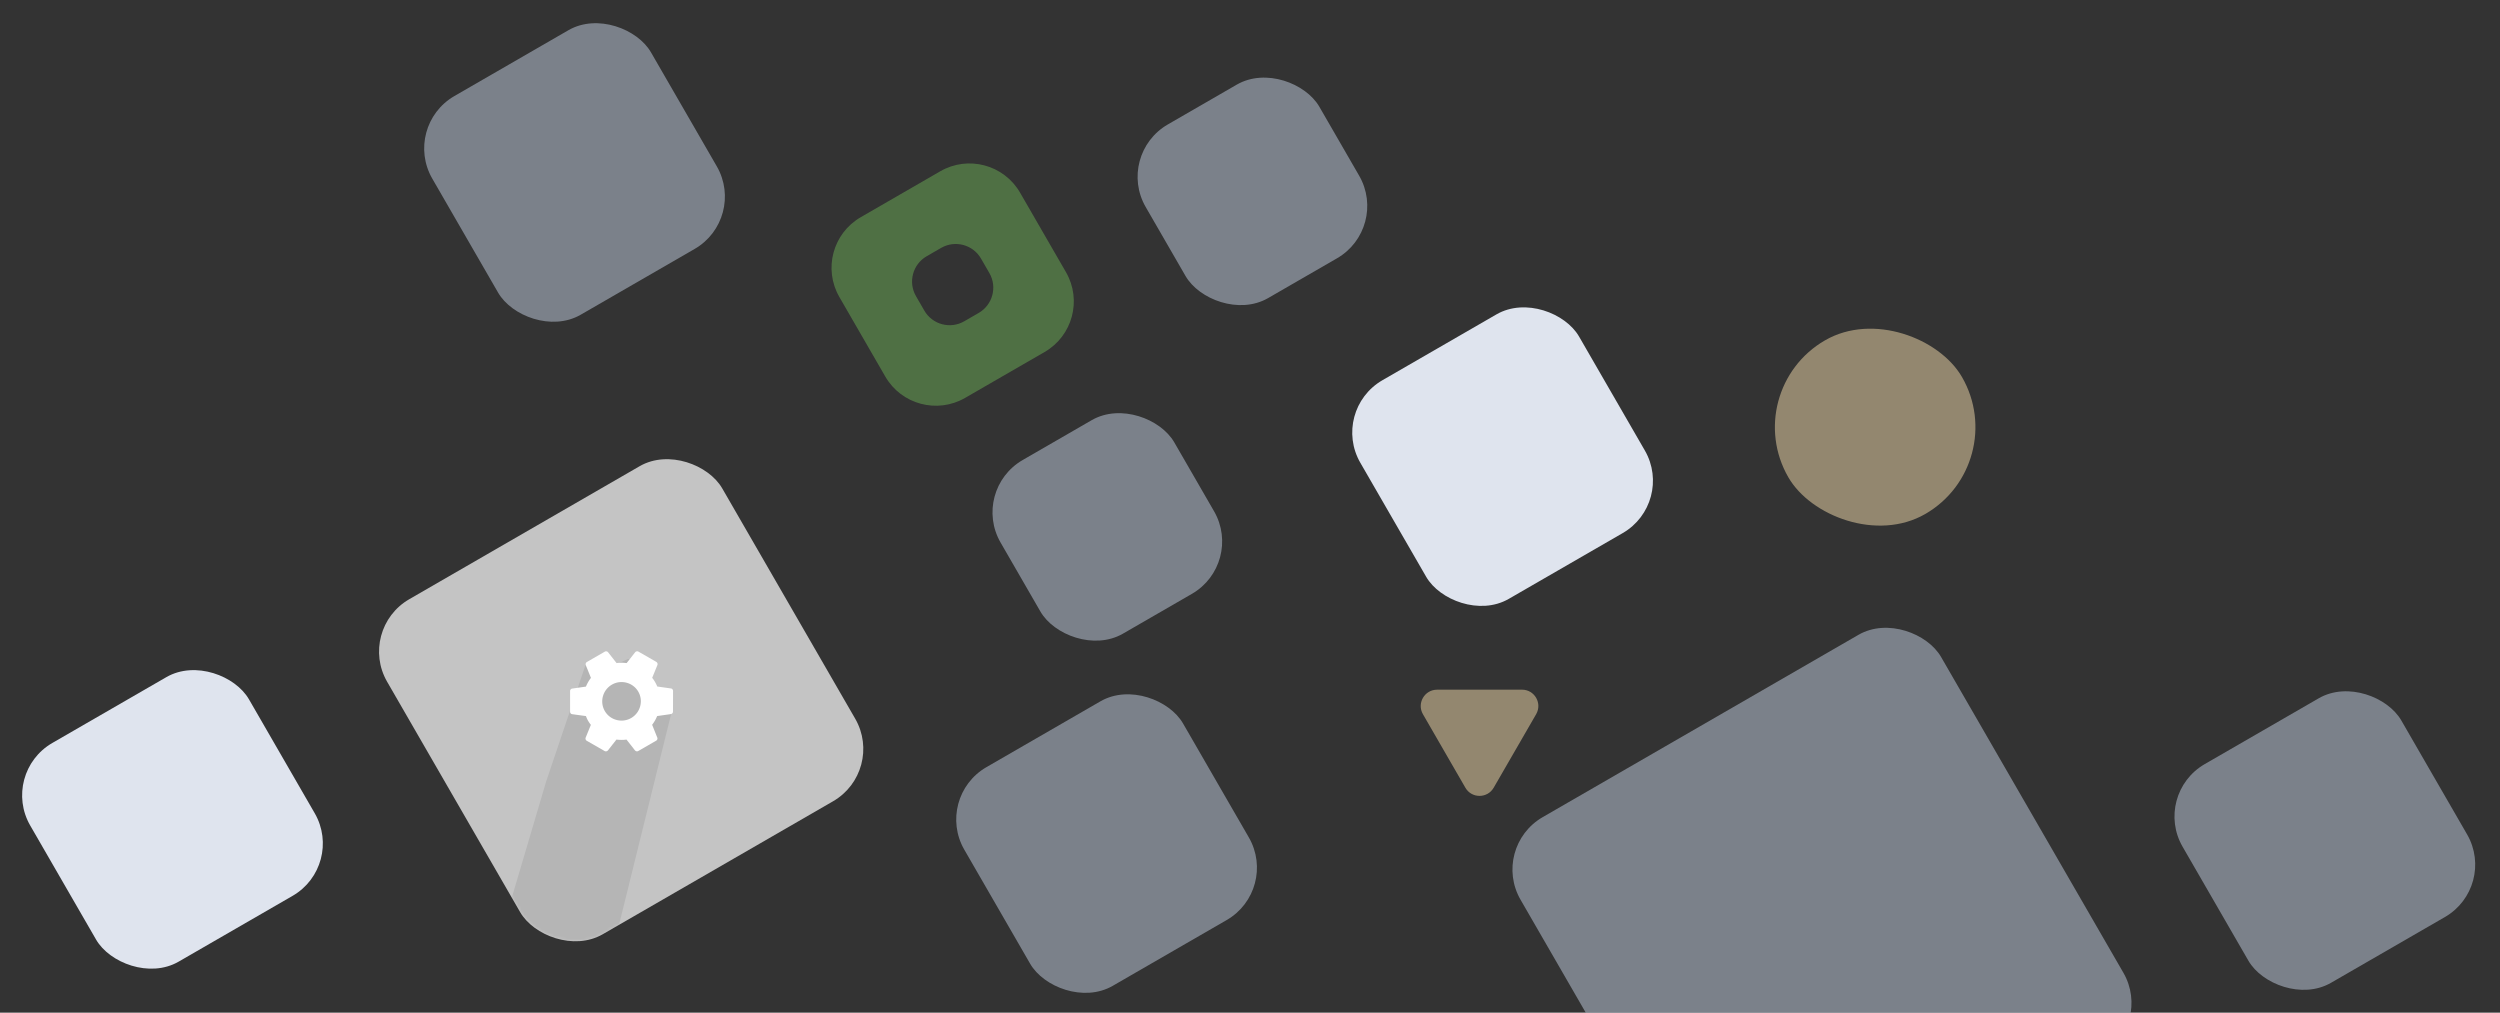 <svg width="827" height="335" fill="none" xmlns="http://www.w3.org/2000/svg"><rect width="100%" height="100%" fill="#333333" stroke="none"/><rect x="493" y="280.311" width="160.622" height="160.622" rx="20" transform="rotate(-30 493 280.311)" fill="#C5D1E3" fill-opacity=".5"/><rect x="133" y="41.769" width="83.538" height="83.538" rx="20" transform="rotate(-30 133 41.769)" fill="#C5D1E3" fill-opacity=".5"/><rect x="369" y="51.164" width="66.329" height="66.329" rx="20" transform="rotate(-30 369 51.164)" fill="#C5D1E3" fill-opacity=".5"/><rect x="712" y="262.769" width="83.538" height="83.538" rx="20" transform="rotate(-30 712 262.769)" fill="#C5D1E3" fill-opacity=".5"/><rect x="309" y="263.769" width="83.538" height="83.538" rx="20" transform="rotate(-30 309 263.769)" fill="#C5D1E3" fill-opacity=".5"/><rect x="321" y="162.164" width="66.329" height="66.329" rx="20" transform="rotate(-30 321 162.164)" fill="#C5D1E3" fill-opacity=".5"/><rect y="255.769" width="83.538" height="83.538" rx="20" transform="rotate(-30 0 255.769)" fill="#DFE4EE"/><rect x="440" y="135.769" width="83.538" height="83.538" rx="20" transform="rotate(-30 440 135.769)" fill="#DFE4EE"/><rect opacity=".5" x="575" y="129.164" width="66.329" height="66.329" rx="33.164" transform="rotate(-30 575 129.164)" fill="#F5DCAC"/><path opacity=".5" fill-rule="evenodd" clip-rule="evenodd" d="M284.738 71.85c-9.244 5.337-12.411 17.157-7.074 26.401l15.185 26.303c5.338 9.244 17.158 12.411 26.402 7.074l26.303-15.186c9.244-5.337 12.411-17.157 7.074-26.402l-15.186-26.302c-5.337-9.244-17.157-12.411-26.402-7.074l-26.302 15.185zm21.804 12.916c-4.622 2.669-6.205 8.579-3.537 13.201l2.761 4.782c2.669 4.622 8.579 6.206 13.201 3.537l4.782-2.761c4.622-2.668 6.206-8.578 3.537-13.2l-2.761-4.783c-2.668-4.622-8.578-6.206-13.2-3.537l-4.783 2.761z" fill="#6DAE56"/><path opacity=".5" d="M503.478 228.145c4.161-.001 6.761 4.503 4.68 8.106l-14.048 24.324c-2.082 3.603-7.283 3.604-9.363.001l-14.041-24.319c-2.08-3.602.522-8.107 4.683-8.107l28.089-.005z" fill="#F5DCAC"/><rect x="118.069" y="208.215" width="127.984" height="127.984" rx="20" transform="rotate(-30 118.069 208.215)" fill="#C4C4C4"/><mask id="a" maskUnits="userSpaceOnUse" x="118" y="144" width="176" height="175"><rect x="118.178" y="207.992" width="127.984" height="127.984" rx="20" transform="rotate(-30 118.178 207.992)" fill="#C4C4C4"/></mask><g mask="url(#a)"><path d="M162.178 321.057l18.5-62.557 13-38.5 2 3.5 12-5.5h.5l14 15v2.5l-22 89-6.023 11.732-11.924 2.71-15.053-5.442-5-12.443z" fill="#000" fill-opacity=".08"/></g><path d="M217.425 227.098a12.47 12.47 0 00-.74-1.495 10.065 10.065 0 00-.94-1.379l1.725-4.227a.864.864 0 00-.355-1.042l-5.894-3.386a.867.867 0 00-1.103.187l-2.829 3.596a12.547 12.547 0 00-3.325-.002l-2.803-3.576a.862.862 0 00-1.102-.202l-5.91 3.412c-.369.213-.511.643-.36 1.047l1.695 4.215c-.696.892-1.234 1.878-1.661 2.881l-4.528.651a.849.849 0 00-.713.862v6.789c.001.428.293.791.724.828l4.524.62c.188.504.419 1.046.693 1.521.275.476.598.964.94 1.38l-1.725 4.226a.867.867 0 00.356 1.043l5.894 3.385c.38.231.826.116 1.103-.187l2.828-3.596c1.106.139 2.205.159 3.326.002l2.803 3.576c.289.323.732.415 1.101.202l5.91-3.412a.828.828 0 00.361-1.046l-1.695-4.216a12.206 12.206 0 001.661-2.881l4.528-.651a.85.85 0 00.713-.862l.015-6.797c-.01-.444-.308-.783-.724-.829l-4.493-.637zm-8.633 10.424c-3.047 1.759-6.975.714-8.728-2.323-1.753-3.036-.694-6.96 2.353-8.719 3.047-1.76 6.975-.715 8.728 2.322 1.753 3.036.694 6.96-2.353 8.72z" fill="#fff"/></svg>